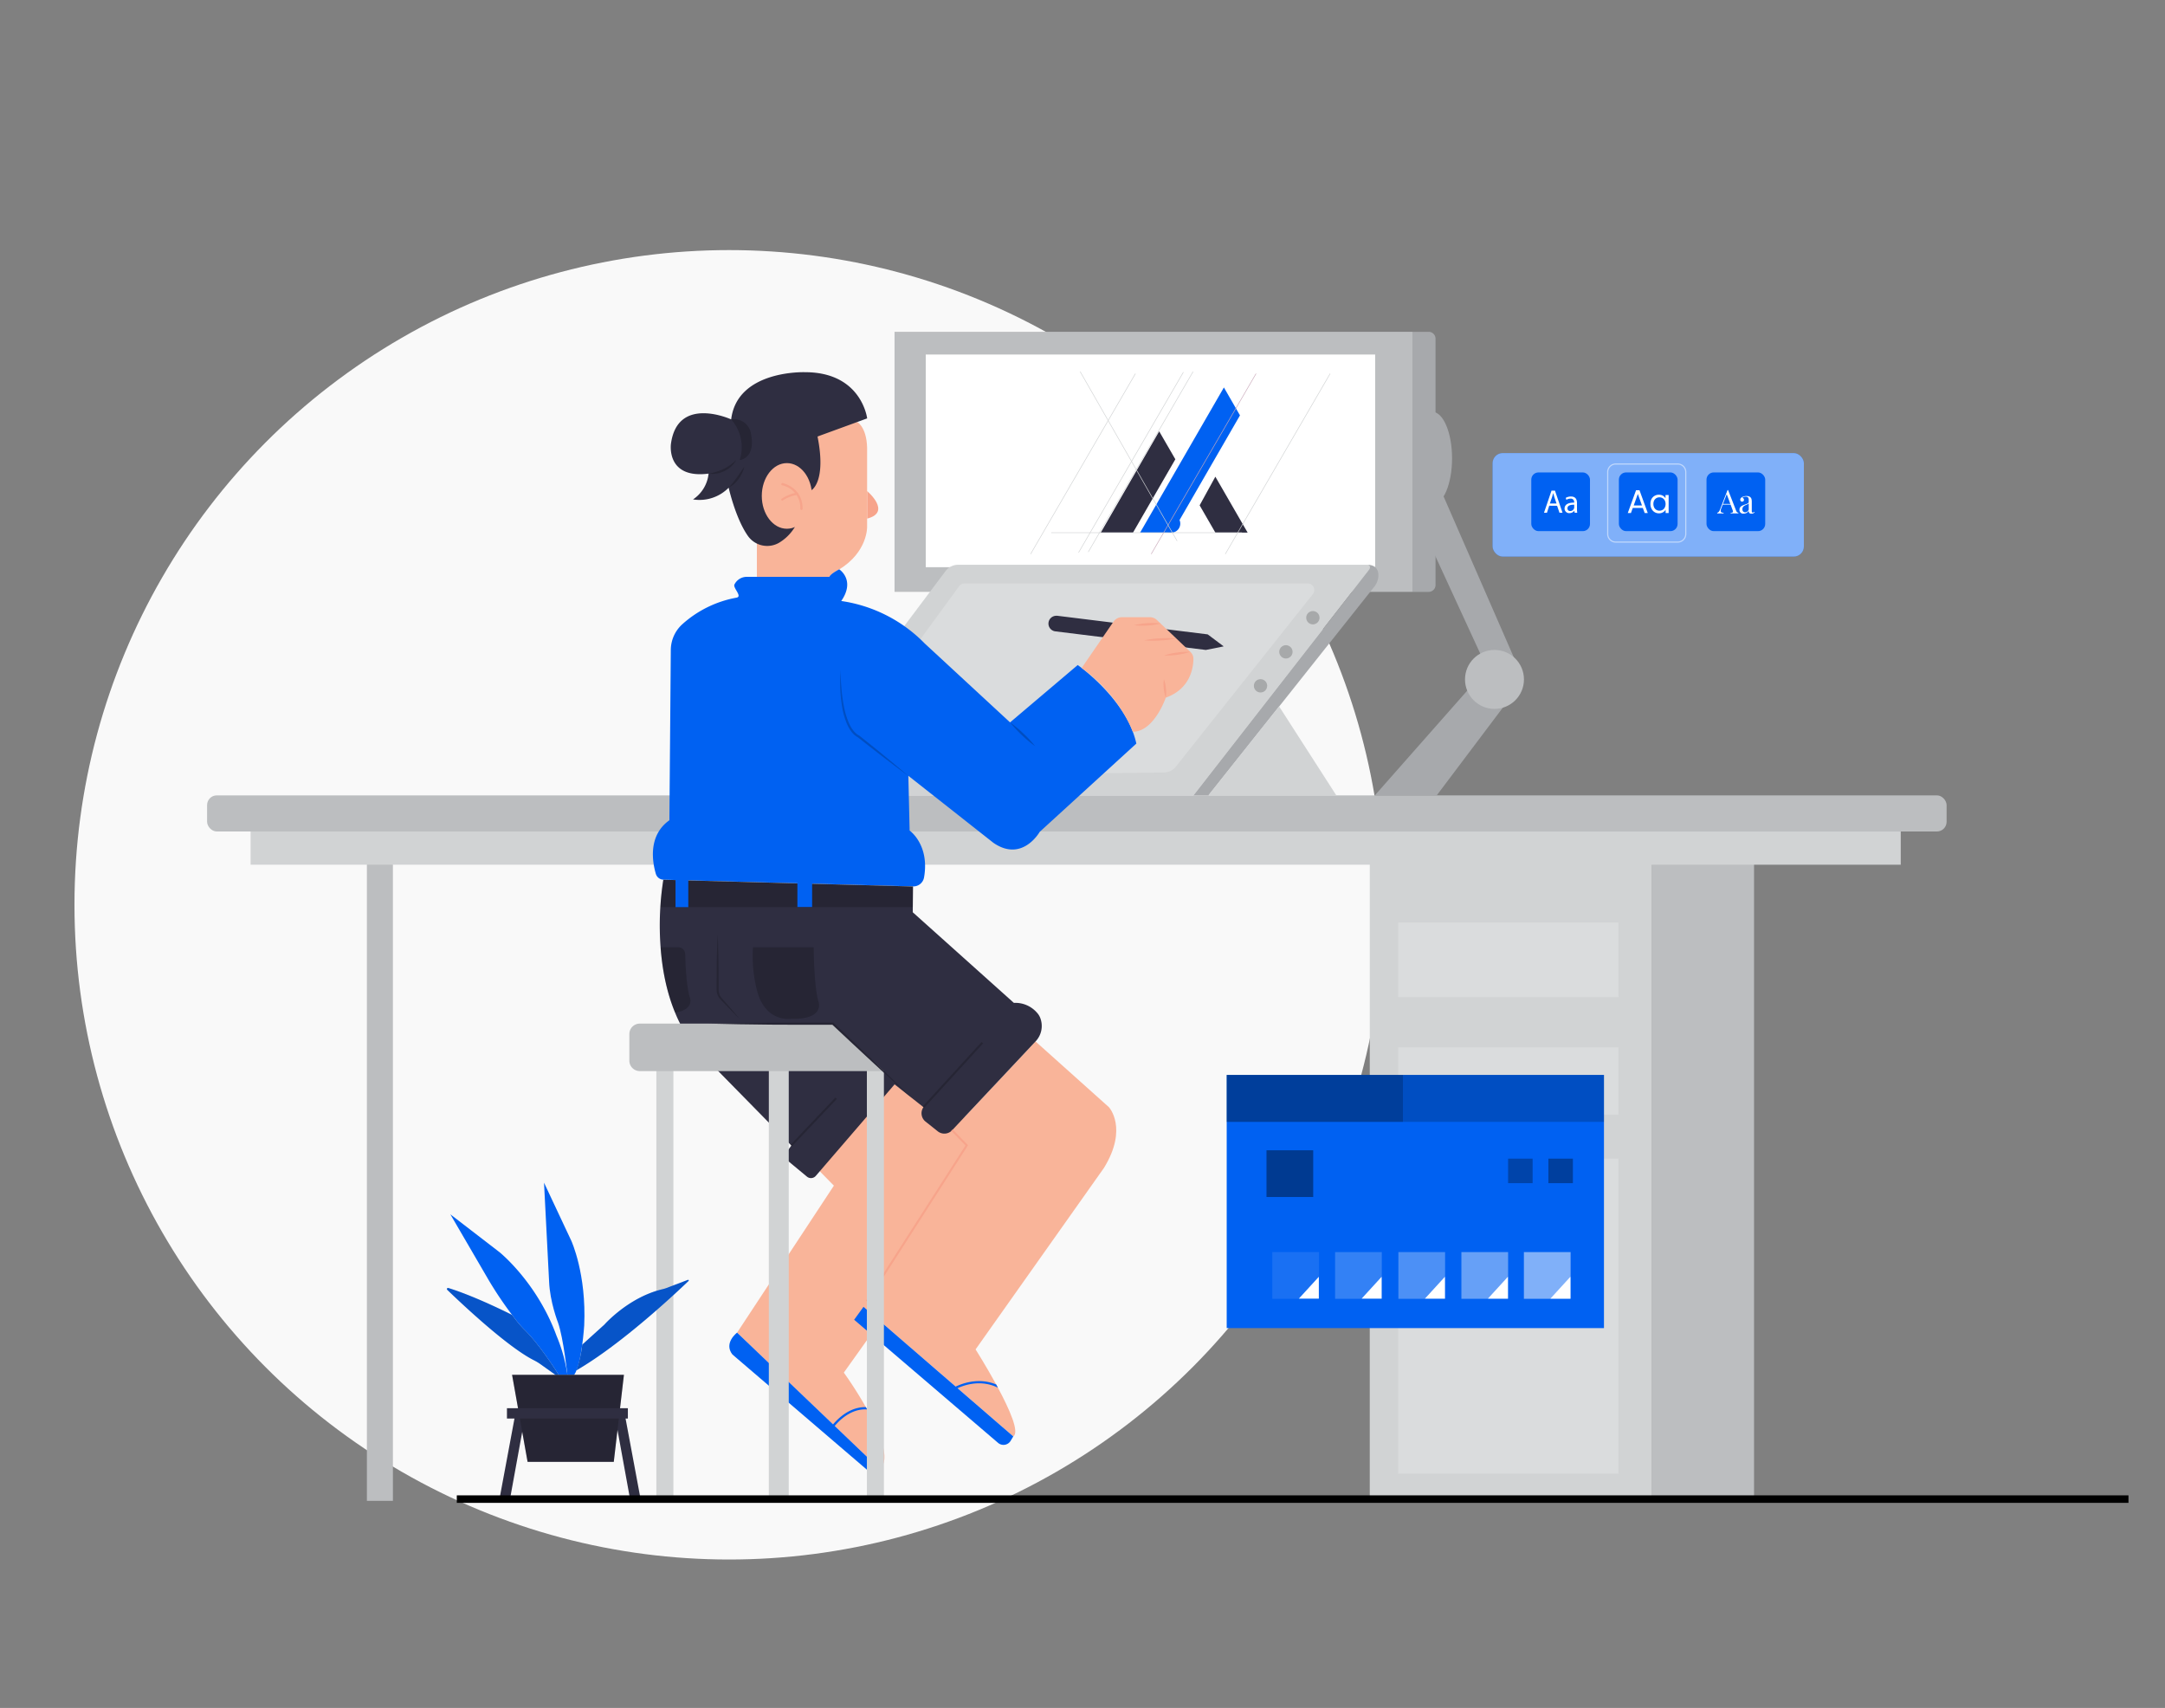 <?xml version="1.0" encoding="UTF-8" standalone="no"?>
<svg
   id="af79b24e-56bc-4cf8-a8c1-027f138a6249"
   data-name="Layer 1"
   width="865.76"
   height="682.89"
   viewBox="0 0 865.76 682.89"
   version="1.1"
   sodipodi:docname="iskusan-umetnicki-direktor.svg"
   inkscape:version="1.1 (c68e22c387, 2021-05-23)"
   xmlns:inkscape="http://www.inkscape.org/namespaces/inkscape"
   xmlns:sodipodi="http://sodipodi.sourceforge.net/DTD/sodipodi-0.dtd"
   xmlns="http://www.w3.org/2000/svg"
   xmlns:svg="http://www.w3.org/2000/svg">
  <rect x="0" y="0" width="865.76" height="682.89" fill="#808080" stroke="none"/>
  <defs
     id="defs4469" />
  <sodipodi:namedview
     id="namedview4467"
     pagecolor="#505050"
     bordercolor="#eeeeee"
     borderopacity="1"
     inkscape:pageshadow="0"
     inkscape:pageopacity="0"
     inkscape:pagecheckerboard="0"
     showgrid="false"
     inkscape:zoom="1.2300663"
     inkscape:cx="376.80895"
     inkscape:cy="341.44501"
     inkscape:window-width="1920"
     inkscape:window-height="1025"
     inkscape:window-x="-8"
     inkscape:window-y="-8"
     inkscape:window-maximized="1"
     inkscape:current-layer="af79b24e-56bc-4cf8-a8c1-027f138a6249" />
  <circle
     style="fill:#f9f9f9;stroke-width:2;stroke-miterlimit:4;stroke-dasharray:none"
     id="path5254"
     cx="291.554"
     cy="361.769"
     r="261.775" />
  <polygon
     points="632.75,250.53 647.45,261.25 608.97,312.33 578.24,312.33 "
     fill="#a7a9ac"
     id="polygon4236"
     transform="matrix(0.805,0,0,0.805,84.355,66.536)" />
  <polygon
     points="631.65,244.39 647.45,244.39 611.15,161.23 603.95,164.58 603.95,184.26 "
     fill="#a7a9ac"
     id="polygon4238"
     transform="matrix(0.805,0,0,0.805,84.355,66.536)" />
  <ellipse
     cx="572.741"
     cy="183.248"
     rx="7.923"
     ry="18.599"
     fill="#a7a9ac"
     id="ellipse4240"
     style="stroke-width:0.805" />
  <rect
     x="357.714"
     y="132.67"
     width="207.104"
     height="103.975"
     fill="#bcbec0"
     id="rect4242"
     style="stroke-width:0.805" />
  <rect
     x="370.193"
     y="141.752"
     width="179.714"
     height="85.03"
     fill="#ffffff"
     id="rect4244"
     style="stroke-width:0.805" />
  <path
     d="m 564.818,132.67 h 6.489 a 2.746,2.746 0 0 1 2.746,2.746 v 98.492 a 2.746,2.746 0 0 1 -2.746,2.746 h -6.489 z"
     fill="#a7a9ac"
     id="path4246"
     style="stroke-width:0.805" />
  <polygon
     points="463.44,109.79 471.43,123.65 437.8,181.89 421.81,181.89 "
     fill="#0061f2"
     id="polygon4248"
     transform="matrix(0.805,0,0,0.805,116.355,66.536)" />
  <polygon
     points="476.02,131.59 484.04,145.46 463,181.89 446.99,181.89 "
     fill="#2f2e41"
     id="polygon4250"
     transform="matrix(0.805,0,0,0.805,80.355,66.536)" />
  <polygon
     points="489.02,181.89 481.2,168.34 489.01,154.11 505.05,181.89 "
     fill="#2f2e41"
     id="polygon4252"
     transform="matrix(0.805,0,0,0.805,92.355,66.536)" />
  <path
     d="m 471.978,209.351 a 3.631,3.631 0 1 1 -3.631,-3.631 3.631,3.631 0 0 1 3.631,3.631 z"
     fill="#0061f2"
     id="path4254"
     style="stroke-width:0.805" />
  <polygon
     points="468.13,101.98 416.06,191.59 415.82,191.45 467.89,101.84 "
     fill="#d1d3d4"
     id="polygon4256"
     transform="matrix(0.805,0,0,0.805,100.355,66.536)" />
  <polygon
     points="431.96,192.6 431.72,192.46 483.79,102.85 484.04,102.99 "
     fill="#d1d3d4"
     id="polygon4258"
     transform="matrix(0.805,0,0,0.805,142.355,66.536)" />
  <polygon
     points="440.81,191.74 492.88,102.13 493.13,102.27 441.05,191.88 "
     fill="#d1d3d4"
     id="polygon4260"
     transform="matrix(0.805,0,0,0.805,76.355,66.536)" />
  <polygon
     points="456.74,192.46 508.81,102.85 509.06,102.99 456.98,192.6 "
     fill="#d1d3d4"
     id="polygon4262"
     transform="matrix(0.805,0,0,0.805,44.355,66.536)" />
  <polygon
     points="466.97,192.46 519.04,102.85 519.28,102.99 467.21,192.6 "
     fill="#d1d3d4"
     id="polygon4264"
     transform="matrix(0.805,0,0,0.805,84.355,66.536)"
     style="fill:#c9a9ba" />
  <rect
     x="420.393"
     y="212.869"
     width="76.262"
     height="0.225"
     fill="#d1d3d4"
     id="rect4266"
     style="stroke-width:0.805" />
  <polygon
     points="507.17,186.12 458.99,101.98 459.23,101.84 507.41,185.98 "
     fill="#d1d3d4"
     id="polygon4268"
     transform="matrix(0.805,0,0,0.805,62.355,66.536)" />
  <rect
     x="547.756"
     y="342.278"
     width="112.654"
     height="257.804"
     fill="#d1d3d4"
     id="rect4270"
     style="stroke-width:0.805" />
  <rect
     x="660.411"
     y="342.278"
     width="41.013"
     height="257.804"
     fill="#bcbec0"
     id="rect4272"
     style="stroke-width:0.805" />
  <rect
     x="559.125"
     y="368.864"
     width="88.082"
     height="29.814"
     fill="#ffffff"
     opacity="0.2"
     id="rect4274"
     style="stroke-width:0.805" />
  <rect
     x="559.125"
     y="418.766"
     width="88.082"
     height="26.883"
     fill="#ffffff"
     opacity="0.2"
     id="rect4276"
     style="stroke-width:0.805" />
  <rect
     x="559.125"
     y="463.265"
     width="88.082"
     height="125.955"
     fill="#ffffff"
     opacity="0.2"
     id="rect4278"
     style="stroke-width:0.805" />
  <rect
     x="490.545"
     y="429.788"
     width="150.866"
     height="101.229"
     fill="#0061f2"
     id="rect4280"
     style="stroke-width:0.805" />
  <rect
     x="490.545"
     y="429.788"
     width="150.866"
     height="18.768"
     opacity="0.2"
     id="rect4282"
     style="stroke-width:0.805" />
  <rect
     x="490.545"
     y="429.788"
     width="70.465"
     height="18.768"
     opacity="0.2"
     id="rect4284"
     style="stroke-width:0.805" />
  <rect
     x="506.462"
     y="459.916"
     width="18.679"
     height="18.679"
     opacity="0.4"
     id="rect4286"
     style="stroke-width:0.805" />
  <rect
     x="508.781"
     y="500.624"
     width="18.679"
     height="18.679"
     fill="#ffffff"
     opacity="0.1"
     id="rect4288"
     style="stroke-width:0.805" />
  <polygon
     points="550.35,551.5 550.35,562.35 540.43,562.35 "
     fill="#ffffff"
     id="polygon4290"
     transform="matrix(0.805,0,0,0.805,84.355,66.536)" />
  <rect
     x="533.893"
     y="500.624"
     width="18.679"
     height="18.679"
     fill="#ffffff"
     opacity="0.2"
     id="rect4292"
     style="stroke-width:0.805" />
  <polygon
     points="581.54,551.5 581.54,562.35 571.62,562.35 "
     fill="#ffffff"
     id="polygon4294"
     transform="matrix(0.805,0,0,0.805,84.355,66.536)" />
  <rect
     x="559.198"
     y="500.624"
     width="18.679"
     height="18.679"
     fill="#ffffff"
     opacity="0.3"
     id="rect4296"
     style="stroke-width:0.805" />
  <polygon
     points="612.98,551.5 612.98,562.35 603.06,562.35 "
     fill="#ffffff"
     id="polygon4298"
     transform="matrix(0.805,0,0,0.805,84.355,66.536)" />
  <rect
     x="584.399"
     y="500.624"
     width="18.679"
     height="18.679"
     fill="#ffffff"
     opacity="0.4"
     id="rect4300"
     style="stroke-width:0.805" />
  <polygon
     points="644.27,551.5 644.27,562.35 634.35,562.35 "
     fill="#ffffff"
     id="polygon4302"
     transform="matrix(0.805,0,0,0.805,84.355,66.536)" />
  <rect
     x="609.39"
     y="500.624"
     width="18.679"
     height="18.679"
     fill="#ffffff"
     opacity="0.5"
     id="rect4304"
     style="stroke-width:0.805" />
  <polygon
     points="675.31,551.5 675.31,562.35 665.39,562.35 "
     fill="#ffffff"
     id="polygon4306"
     transform="matrix(0.805,0,0,0.805,84.355,66.536)" />
  <rect
     x="603.078"
     y="463.265"
     width="9.798"
     height="9.798"
     opacity="0.3"
     id="rect4308"
     style="stroke-width:0.805" />
  <rect
     x="619.181"
     y="463.265"
     width="9.798"
     height="9.798"
     opacity="0.35"
     id="rect4310"
     style="stroke-width:0.805" />
  <rect
     x="146.717"
     y="342.278"
     width="10.402"
     height="257.804"
     fill="#bcbec0"
     id="rect4312"
     style="stroke-width:0.805" />
  <path
     d="m 389.227,476.148 -51.786,72.663 a 159.634,159.634 0 0 1 8.8,13.8 c 0.177,0.298 0.346,0.604 0.523,0.918 5.08,9.154 9.509,19.927 5.105,23.921 l -18.083,-17.294 -0.66,-0.62 -38.373,-36.706 38.711,-58.775 -5.958,-6.063 36.014,-41.271 29.395,26.28 c 0,0 5.982,7.303 -3.688,23.148 z"
     fill="#f9b499"
     id="path4314"
     style="stroke-width:0.805" />
  <path
     d="m 346.764,563.529 c -6.296,-0.411 -10.998,4.227 -12.979,6.626 a 17.238,17.238 0 0 0 -1.055,1.385 l -0.757,-0.483 a 15.587,15.587 0 0 1 1.151,-1.522 c 2.061,-2.464 6.763,-7.061 13.116,-6.924 0.177,0.298 0.346,0.604 0.523,0.918 z"
     fill="#0061f2"
     id="path4316"
     style="stroke-width:0.805" />
  <path
     d="m 441.528,466.872 -51.4,72.655 c 0,0 4.154,6.57 8.228,14.009 l 0.7,1.304 c 4.605,8.575 8.752,17.866 6.151,19.468 l -22.294,-19.267 -0.749,-0.652 -28.647,-24.758 -6.819,-5.902 -1.401,-1.208 1.401,-2.182 6.819,-10.636 33.131,-51.69 -5.918,-6.095 33.365,-35.514 29.347,26.28 c 0,0 7.753,8.341 -1.916,24.186 z"
     fill="#f9b499"
     id="path4318"
     style="stroke-width:0.805" />
  <rect
     x="82.815"
     y="318.011"
     width="695.61"
     height="14.444"
     rx="3.878"
     fill="#bcbec0"
     id="rect4320"
     style="stroke-width:1.041" />
  <rect
     x="100.211"
     y="332.455"
     width="659.875"
     height="13.285"
     fill="#d1d3d4"
     id="rect4322"
     style="stroke-width:1.041" />
  <path
     d="m 547.58,227.724 -70.32,90.288 H 310.742 l 67.382,-89.692 a 6.256,6.256 0 0 1 4.992,-2.504 h 163.531 a 1.184,1.184 0 0 1 0.934,1.908 z"
     fill="#d1d3d4"
     id="path4324"
     style="stroke-width:0.805" />
  <path
     d="m 385.692,233.279 h 137.243 a 2.641,2.641 0 0 1 2.069,4.275 l -54.805,68.992 a 6.087,6.087 0 0 1 -4.702,2.311 l -100.006,1.256 -10.749,-36.312 28.824,-39.452 a 2.633,2.633 0 0 1 2.126,-1.071 z"
     fill="#ffffff"
     opacity="0.2"
     id="path4326"
     style="stroke-width:0.805" />
  <path
     d="m 346.764,196.348 c 0,0 10,8.43 0,11.006 z"
     fill="#f7a48b"
     id="path4328"
     style="stroke-width:0.805" />
  <path
     d="m 302.667,230.638 v -60.482 l 40.176,-1.393 c 0,0 4.187,2.23 3.905,11.996 v 29.895 c 0,0 0.282,10.048 -11.159,17.021 0,0 -2.754,1.264 -3.913,3.003 z"
     fill="#f9b499"
     id="path4330"
     style="stroke-width:0.805" />
  <path
     d="m 291.387,195.003 c 0,0 2.713,12.174 7.649,19.21 a 9.444,9.444 0 0 0 12.536,2.778 18.333,18.333 0 0 0 6.256,-6.248 l 6.715,-14.79 c 0,0 5.99,-3.357 2.375,-21.425 l 19.847,-7.246 c 0,0 -2.182,-18.47 -24.863,-18.47 0,0 -27.101,-0.998 -29.516,18.872 0,0 -21.481,-9.839 -24.09,9.839 0,0 -2.005,14.05 15.056,11.844 a 14.05,14.05 0 0 1 -6.224,10.314 16.384,16.384 0 0 0 14.259,-4.678 z"
     fill="#2f2e41"
     id="path4332"
     style="stroke-width:0.805" />
  <path
     d="m 283.352,189.383 a 23.574,23.574 0 0 0 5.958,-1.86 16.642,16.642 0 0 0 2.657,-1.562 26.505,26.505 0 0 0 2.415,-2.005 9.38,9.38 0 0 1 -1.989,2.552 12.955,12.955 0 0 1 -1.28,1.023 14.782,14.782 0 0 1 -1.433,0.805 12.158,12.158 0 0 1 -3.108,0.99 9.71,9.71 0 0 1 -3.221,0.056 z"
     opacity="0.2"
     id="path4334"
     style="stroke-width:0.805" />
  <path
     d="m 297.611,186.67 a 10.958,10.958 0 0 1 -0.886,2.512 15.442,15.442 0 0 1 -1.361,2.303 10.998,10.998 0 0 1 -3.977,3.518 c 0.572,-0.684 1.151,-1.32 1.691,-1.997 0.539,-0.676 1.063,-1.345 1.554,-2.053 1.014,-1.393 1.948,-2.842 2.979,-4.283 z"
     opacity="0.2"
     id="path4336"
     style="stroke-width:0.805" />
  <path
     d="m 292.385,167.701 a 16.658,16.658 0 0 1 3.414,16.256 c 0,0 6.514,-0.556 4.493,-10.62 a 6.836,6.836 0 0 0 -7.906,-5.636 z"
     opacity="0.2"
     id="path4338"
     style="stroke-width:0.805" />
  <path
     d="m 294.495,238.971 c 2.552,-0.459 -1.457,-3.873 -0.805,-5.258 a 5.507,5.507 0 0 1 5.032,-3.076 h 32.962 c 0,0 0.097,-0.982 3.913,-3.003 0,0 6.618,4.259 0.805,12.665 a 58.348,58.348 0 0 1 33.373,16.972 l 34.138,31.561 27.052,-22.93 c 0,0 19.581,13.687 23.445,31.4 l -38.646,35.297 c 0,0 -6.956,12.367 -18.518,4.38 l -34.009,-26.795 0.515,21.9 c 0,0 8.051,5.636 5.765,18.719 a 4.324,4.324 0 0 1 -4.364,3.607 l -99.837,-2.681 a 3.277,3.277 0 0 1 -3.06,-2.359 c -1.369,-4.662 -3.221,-15.298 5.427,-21.408 l 0.564,-68.106 a 14.009,14.009 0 0 1 4.613,-10.274 44.105,44.105 0 0 1 21.634,-10.612 z"
     fill="#0061f2"
     id="path4340"
     style="stroke-width:0.805;fill:#0061f2;fill-opacity:1" />
  <path
     d="m 336.152,267.964 c 0,2.415 0.121,4.758 0.33,7.117 a 62.076,62.076 0 0 0 0.934,7.037 32.205,32.205 0 0 0 1.956,6.755 c 0.91,2.118 2.23,4.163 4.203,5.241 h 0.04 v 0 c 3.285,2.657 6.602,5.258 9.855,7.947 3.253,2.689 6.514,5.362 9.71,8.116 -3.414,-2.48 -6.779,-5.032 -10.129,-7.592 -3.349,-2.56 -6.65,-5.185 -9.984,-7.778 l 0.064,0.048 a 8.204,8.204 0 0 1 -2.786,-2.488 15.789,15.789 0 0 1 -1.771,-3.221 30.925,30.925 0 0 1 -1.892,-6.956 62.519,62.519 0 0 1 -0.684,-7.133 68.308,68.308 0 0 1 0.153,-7.093 z"
     opacity="0.2"
     id="path4342"
     style="stroke-width:0.805" />
  <path
     d="m 413.96,298.366 a 53.509,53.509 0 0 1 -10.048,-9.533 45.683,45.683 0 0 1 5.338,4.444 46.271,46.271 0 0 1 4.71,5.088 z"
     opacity="0.2"
     id="path4344"
     style="stroke-width:0.805" />
  <path
     d="m 414.097,416.407 -33.365,35.514 a 4.243,4.243 0 0 1 -5.724,0.419 l -4.919,-3.913 a 4.235,4.235 0 0 1 -0.805,-5.741 l -11.546,-9.122 -31.513,36.593 a 2.528,2.528 0 0 1 -3.535,0.298 l -7.689,-6.369 a 2.52,2.52 0 0 1 -0.435,-3.414 l 1.884,-2.657 -34.919,-35.547 a 52.881,52.881 0 0 1 -11.57,-17.592 c -3.567,-8.623 -5.193,-17.826 -5.797,-26.127 a 117.131,117.131 0 0 1 1.095,-26.988 l 99.837,2.681 -0.097,10.306 40.434,36.231 a 11.489,11.489 0 0 1 9.211,3.889 6.57,6.57 0 0 1 1.506,2.609 8.937,8.937 0 0 1 -2.053,8.929 z"
     fill="#2f2e41"
     id="path4346"
     style="stroke-width:0.805" />
  <line
     x1="334.365"
     y1="439.103"
     x2="316.426"
     y2="458.016"
     fill="none"
     stroke="#000000"
     stroke-miterlimit="10"
     opacity="0.2"
     id="line4348"
     style="stroke-width:0.805" />
  <line
     x1="369.259"
     y1="442.686"
     x2="392.834"
     y2="416.89"
     fill="none"
     stroke="#000000"
     stroke-miterlimit="10"
     opacity="0.2"
     id="line4350"
     style="stroke-width:0.805" />
  <path
     d="m 301.097,378.759 h 24.299 c 0,0 0.048,16.159 2.005,22.037 0,0 2.182,6.956 -10.974,6.522 0,0 -10.112,1.739 -13.591,-10.877 a 55.433,55.433 0 0 1 -1.739,-17.681 z"
     opacity="0.2"
     id="path4352"
     style="stroke-width:0.805" />
  <path
     d="m 269.962,404.877 c -3.567,-8.623 -5.193,-17.826 -5.797,-26.127 h 7.045 a 2.794,2.794 0 0 1 2.794,2.721 c 0.113,4.565 0.523,13.687 1.956,17.632 0.016,0 1.57,4.63 -5.998,5.773 z"
     opacity="0.2"
     id="path4354"
     style="stroke-width:0.805" />
  <path
     d="m 345.299,522.523 -3.736,5.153 57.551,49.226 a 3.333,3.333 0 0 0 5.024,-0.805 l 1.063,-1.771 z"
     fill="#0061f2"
     id="path4356"
     style="stroke-width:0.805" />
  <path
     d="m 294.752,532.829 c 0,0 -5.491,4.122 -1.868,8.736 l 55.611,47.632 3.39,-1.763 z"
     fill="#0061f2"
     id="path4358"
     style="stroke-width:0.805" />
  <polyline
     points="325.84 563.63 375.46 486.23 368.11 478.66"
     fill="none"
     stroke="#f7a48b"
     stroke-miterlimit="10"
     id="polyline4360"
     transform="matrix(0.805,0,0,0.805,84.355,66.536)" />
  <rect
     x="262.474"
     y="424.184"
     width="6.811"
     height="175.897"
     fill="#d1d3d4"
     id="rect4362"
     style="stroke-width:0.805" />
  <polygon
     points="325.84,662.68 325.84,444.21 334.3,449.27 334.3,662.68 "
     fill="#d1d3d4"
     id="polygon4364"
     transform="matrix(0.805,0,0,0.805,84.355,66.536)" />
  <rect
     x="307.449"
     y="424.184"
     width="7.963"
     height="174.658"
     fill="#d1d3d4"
     id="rect4366"
     style="stroke-width:0.805" />
  <g
     opacity="0.2"
     id="g4370"
     transform="matrix(0.805,0,0,0.805,84.355,66.536)">
    <path
       d="m 251.7,381.56 c 0.21,3.81 0.31,7.63 0.39,11.44 0.08,3.81 0.07,7.63 0.11,11.45 v 2.86 1.43 a 6.67,6.67 0 0 0 0.1,1.34 6.34,6.34 0 0 0 1,2.45 c 0.5,0.7 1.21,1.41 1.82,2.13 l 3.76,4.32 c 1.23,1.46 2.48,2.89 3.69,4.38 -1.38,-1.33 -2.7,-2.7 -4.05,-4.05 l -4,-4.13 a 21.76,21.76 0 0 1 -2,-2.16 7.22,7.22 0 0 1 -1.2,-2.77 8.72,8.72 0 0 1 -0.13,-1.51 v -1.43 -2.86 c 0.05,-3.82 0,-7.63 0.12,-11.45 0.12,-3.82 0.19,-7.63 0.39,-11.44 z"
       id="path4368" />
  </g>
  <path
     d="m 265.26,351.763 99.837,2.681 -0.081,8.261 h -100.851 a 85.98,85.98 0 0 1 1.095,-10.942 z"
     opacity="0.2"
     id="path4372"
     style="stroke-width:0.805" />
  <rect
     x="270.131"
     y="350.442"
     width="5.113"
     height="12.262"
     fill="#0061f2"
     id="rect4374"
     style="stroke-width:0.805" />
  <polygon
     points="291.32,367.85 291.32,354.91 298.64,356.05 298.64,367.85 "
     fill="#0061f2"
     id="polygon4376"
     transform="matrix(0.805,0,0,0.805,84.355,66.536)" />
  <path
     d="m 489.2,258.472 -6.932,1.385 a 0.475,0.475 0 0 1 -0.185,0 l -59.999,-7.415 a 3.124,3.124 0 0 1 0.386,-6.232 2.89,2.89 0 0 1 0.378,0 l 59.942,7.415 a 0.515,0.515 0 0 1 0.282,0.113 l 6.143,4.605 a 0.065,0.065 0 0 1 -0.016,0.129 z"
     fill="#2f2e41"
     id="path4378"
     style="stroke-width:0.805" />
  <path
     d="m 551.203,229.978 a 7.48,7.48 0 0 1 -1.691,4.67 l -66.222,83.364 h -6.03 l 70.32,-90.288 a 1.184,1.184 0 0 0 -0.934,-1.916 c 3.671,0 4.541,2.19 4.557,4.171 z"
     fill="#a7a9ac"
     id="path4380"
     style="stroke-width:0.805" />
  <circle
     cx="525.004"
     cy="246.982"
     r="2.665"
     opacity="0.2"
     id="circle4382"
     style="stroke-width:0.805" />
  <circle
     cx="514.224"
     cy="260.629"
     r="2.665"
     opacity="0.2"
     id="circle4384"
     style="stroke-width:0.805" />
  <circle
     cx="504.071"
     cy="274.212"
     r="2.665"
     opacity="0.2"
     id="circle4386"
     style="stroke-width:0.805" />
  <polygon
     points="559,312.34 530.59,268.16 495.49,312.33 "
     fill="#d1d3d4"
     id="polygon4388"
     transform="matrix(0.805,0,0,0.805,84.355,66.536)" />
  <ellipse
     cx="314.671"
     cy="198.288"
     rx="10.04"
     ry="13.124"
     fill="#f9b499"
     id="ellipse4390"
     style="stroke-width:0.805" />
  <path
     d="m 320.492,203.884 a 0.451,0.451 0 0 1 -0.451,-0.451 9.17,9.17 0 0 0 -7.246,-9.396 0.443,0.443 0 0 1 -0.354,-0.523 0.459,0.459 0 0 1 0.523,-0.362 c 0.081,0 7.995,1.61 7.995,10.282 a 0.451,0.451 0 0 1 -0.467,0.451 z"
     fill="#f7a48b"
     id="path4392"
     style="stroke-width:0.805" />
  <path
     d="m 312.868,200.188 a 0.451,0.451 0 0 1 -0.258,-0.805 16.014,16.014 0 0 1 6.038,-2.415 0.443,0.443 0 0 1 0.507,0.378 0.451,0.451 0 0 1 -0.386,0.507 15.579,15.579 0 0 0 -5.684,2.19 0.491,0.491 0 0 1 -0.217,0.145 z"
     fill="#f7a48b"
     id="path4394"
     style="stroke-width:0.805" />
  <path
     d="m 353.511,428.258 h -97.663 a 4.179,4.179 0 0 1 -4.179,-4.179 v -10.628 a 4.179,4.179 0 0 1 4.179,-4.179 h 77.236 z"
     fill="#bcbec0"
     id="path4396"
     style="stroke-width:0.805" />
  <path
     d="m 283.488,409.273 12.391,-0.233 12.391,-0.129 12.391,-0.056 c 4.13,0 8.261,-0.048 12.391,0 h 0.177 l 0.129,0.121 c 5.249,5 10.539,9.96 15.756,14.992 5.217,5.032 10.467,10.064 15.603,15.161 q -8.092,-7.246 -16.054,-14.678 c -5.346,-4.903 -10.604,-9.895 -15.909,-14.839 l 0.298,0.121 c -4.13,0 -8.261,0 -12.391,0 l -12.391,-0.048 -12.391,-0.161 z"
     fill="#2f2e41"
     id="path4398"
     style="stroke-width:0.805" />
  <path
     d="m 283.488,409.273 12.391,-0.233 12.391,-0.129 12.391,-0.056 c 4.13,0 8.261,-0.048 12.391,0 h 0.177 l 0.129,0.121 c 5.249,5 10.539,9.96 15.756,14.992 5.217,5.032 10.467,10.064 15.603,15.161 q -8.092,-7.246 -16.054,-14.678 c -5.346,-4.903 -10.604,-9.895 -15.909,-14.839 l 0.298,0.121 c -4.13,0 -8.261,0 -12.391,0 l -12.391,-0.048 -12.391,-0.161 z"
     opacity="0.2"
     id="path4400"
     style="stroke-width:0.805" />
  <path
     d="m 399.057,554.841 c -6.747,-3.325 -13.277,-1.135 -16.143,0.201 a 13.228,13.228 0 0 0 -1.53,0.805 l -0.491,-0.757 a 12.689,12.689 0 0 1 1.272,-0.684 c 2.681,-1.288 9.227,-3.736 16.191,-0.853 z"
     fill="#0061f2"
     id="path4402"
     style="stroke-width:0.805" />
  <path
     d="m 432.543,267.079 12.729,-18.518 a 4.122,4.122 0 0 1 3.398,-1.787 h 11.135 a 4.146,4.146 0 0 1 2.842,1.135 l 13.389,12.745 a 3.881,3.881 0 0 1 1.2,2.866 c -0.064,3.655 -1.32,11.94 -11.054,15.426 0,0 -4.638,13.639 -13.204,13.631 0,-0.024 -4.871,-14.251 -20.434,-25.499 z"
     fill="#f9b499"
     id="path4404"
     style="stroke-width:0.805" />
  <path
     d="m 453.5,249.97 a 28.486,28.486 0 0 1 5.306,-0.805 27.801,27.801 0 0 1 5.362,0.129 27.117,27.117 0 0 1 -5.306,0.805 27.817,27.817 0 0 1 -5.362,-0.129 z"
     fill="#f7a48b"
     id="path4406"
     style="stroke-width:0.805" />
  <path
     d="m 457.478,256.024 a 41.408,41.408 0 0 1 6.441,-0.805 40.442,40.442 0 0 1 6.441,0.056 39.548,39.548 0 0 1 -6.441,0.805 40.442,40.442 0 0 1 -6.441,-0.056 z"
     fill="#f7a48b"
     id="path4408"
     style="stroke-width:0.805" />
  <path
     d="m 465.424,262.079 a 28.365,28.365 0 0 1 5.249,-1.167 27.624,27.624 0 0 1 5.362,-0.282 31.706,31.706 0 0 1 -10.612,1.449 z"
     fill="#f7a48b"
     id="path4410"
     style="stroke-width:0.805" />
  <path
     d="m 466.181,278.922 a 13.816,13.816 0 0 1 -0.805,-3.647 13.542,13.542 0 0 1 0.064,-3.736 13.591,13.591 0 0 1 0.805,3.647 13.856,13.856 0 0 1 -0.064,3.736 z"
     fill="#f7a48b"
     id="path4412"
     style="stroke-width:0.805" />
  <circle
     cx="597.627"
     cy="271.652"
     r="11.787"
     fill="#bcbec0"
     id="circle4414"
     style="stroke-width:0.805" />
  <rect
     x="596.871"
     y="181.155"
     width="124.482"
     height="41.384"
     rx="4.058"
     fill="#0061f2"
     id="rect4416"
     style="stroke-width:0.805" />
  <rect
     x="596.871"
     y="181.155"
     width="124.482"
     height="41.384"
     rx="4.058"
     fill="#ffffff"
     opacity="0.5"
     id="rect4418"
     style="stroke-width:0.805" />
  <rect
     x="612.345"
     y="188.892"
     width="23.47"
     height="23.47"
     rx="2.874"
     fill="#0061f2"
     id="rect4420"
     style="stroke-width:0.805" />
  <rect
     x="647.377"
     y="188.892"
     width="23.47"
     height="23.47"
     rx="2.874"
     fill="#0061f2"
     id="rect4422"
     style="stroke-width:0.805" />
  <rect
     x="682.416"
     y="188.892"
     width="23.47"
     height="23.47"
     rx="2.874"
     fill="#0061f2"
     id="rect4424"
     style="stroke-width:0.805" />
  <g
     opacity="0.5"
     id="g4428"
     transform="matrix(0.805,0,0,0.805,84.355,66.536)">
    <path
       d="m 728.63,186.87 h -30.78 a 4.28,4.28 0 0 1 -4.28,-4.28 v -30.78 a 4.28,4.28 0 0 1 4.28,-4.28 h 30.78 a 4.28,4.28 0 0 1 4.28,4.28 v 30.78 a 4.28,4.28 0 0 1 -4.28,4.28 z m -30.78,-38.78 a 3.73,3.73 0 0 0 -3.72,3.72 v 30.78 a 3.73,3.73 0 0 0 3.72,3.72 h 30.78 a 3.73,3.73 0 0 0 3.72,-3.72 v -30.78 a 3.73,3.73 0 0 0 -3.72,-3.72 z"
       fill="#ffffff"
       id="path4426" />
  </g>
  <path
     d="m 619.527,202.201 -0.918,2.818 h -1.184 l 3.011,-8.856 h 1.377 l 3.027,8.856 h -1.224 l -0.95,-2.786 z m 2.907,-0.894 -0.87,-2.552 c -0.193,-0.58 -0.322,-1.103 -0.459,-1.61 v 0 c -0.129,0.531 -0.274,1.071 -0.451,1.61 l -0.886,2.552 z"
     fill="#ffffff"
     id="path4430"
     style="stroke-width:0.805" />
  <path
     d="m 629.68,205.019 -0.097,-0.805 h -0.04 a 2.367,2.367 0 0 1 -1.94,0.95 1.82,1.82 0 0 1 -1.948,-1.828 c 0,-1.538 1.369,-2.415 3.824,-2.367 v -0.129 a 1.312,1.312 0 0 0 -1.441,-1.473 3.172,3.172 0 0 0 -1.659,0.475 l -0.266,-0.765 a 4.026,4.026 0 0 1 2.093,-0.564 c 1.94,0 2.415,1.328 2.415,2.601 v 2.375 a 9.718,9.718 0 0 0 0.105,1.53 z m -0.169,-3.221 c -1.264,0 -2.697,0.193 -2.697,1.433 a 1.023,1.023 0 0 0 1.087,1.103 1.61,1.61 0 0 0 1.538,-1.063 1.256,1.256 0 0 0 0.072,-0.37 z"
     fill="#ffffff"
     id="path4432"
     style="stroke-width:0.805" />
  <path
     d="m 656.95,203.087 h -4.026 l -0.733,2.037 h -1.264 l 3.309,-9.106 h 1.385 l 3.301,9.106 h -1.232 z m -0.338,-0.974 -1.659,-4.621 -1.651,4.621 z"
     fill="#ffffff"
     id="path4434"
     style="stroke-width:0.805" />
  <path
     d="m 660.396,199.56 a 3.221,3.221 0 0 1 1.232,-1.296 3.382,3.382 0 0 1 1.739,-0.459 3.221,3.221 0 0 1 1.61,0.403 2.713,2.713 0 0 1 1.039,1.031 v -1.32 h 1.256 v 7.206 h -1.208 v -1.337 a 2.786,2.786 0 0 1 -1.055,1.039 3.108,3.108 0 0 1 -1.61,0.419 3.277,3.277 0 0 1 -1.739,-0.475 3.317,3.317 0 0 1 -1.224,-1.328 4.13,4.13 0 0 1 -0.443,-1.94 4.026,4.026 0 0 1 0.403,-1.94 z m 5.322,0.531 a 2.287,2.287 0 0 0 -0.886,-0.926 2.415,2.415 0 0 0 -1.224,-0.322 2.415,2.415 0 0 0 -1.224,0.314 2.319,2.319 0 0 0 -0.886,0.918 2.955,2.955 0 0 0 -0.322,1.425 2.987,2.987 0 0 0 0.322,1.433 2.311,2.311 0 0 0 0.886,0.934 2.335,2.335 0 0 0 1.224,0.322 2.415,2.415 0 0 0 1.224,-0.322 2.262,2.262 0 0 0 0.886,-0.934 3.221,3.221 0 0 0 0,-2.842 z"
     fill="#ffffff"
     id="path4436"
     style="stroke-width:0.805" />
  <path
     d="m 691.031,195.897 3.221,8.269 a 1.377,1.377 0 0 0 0.443,0.66 0.942,0.942 0 0 0 0.467,0.177 v 0.266 h -0.652 -1.715 -0.725 v -0.25 a 1.272,1.272 0 0 0 0.853,-0.225 c 0.121,-0.137 0.097,-0.427 -0.081,-0.878 l -2.415,-6.53 0.217,-0.169 -2.287,5.942 a 3.003,3.003 0 0 0 -0.266,1.111 0.644,0.644 0 0 0 0.298,0.572 1.787,1.787 0 0 0 0.845,0.177 v 0.266 h -0.805 -1.296 -0.427 v -0.266 a 1.328,1.328 0 0 0 0.539,-0.306 2.238,2.238 0 0 0 0.499,-0.805 l 3.084,-7.963 h 0.209 z m 1.61,5.588 v 0.266 h -3.921 l 0.129,-0.266 z"
     fill="#ffffff"
     id="path4438"
     style="stroke-width:0.805" />
  <path
     d="m 697.214,205.365 a 1.441,1.441 0 0 1 -1.61,-1.61 1.457,1.457 0 0 1 0.274,-0.91 2.077,2.077 0 0 1 0.692,-0.596 5.902,5.902 0 0 1 0.886,-0.395 l 0.886,-0.322 a 2.778,2.778 0 0 0 0.692,-0.354 0.596,0.596 0 0 0 0.266,-0.499 v -0.805 a 1.771,1.771 0 0 0 -0.161,-0.805 0.87,0.87 0 0 0 -0.443,-0.395 1.852,1.852 0 0 0 -0.62,-0.097 2.81,2.81 0 0 0 -0.7,0.097 0.998,0.998 0 0 0 -0.596,0.378 0.805,0.805 0 0 1 0.612,0.805 0.652,0.652 0 0 1 -0.209,0.523 0.749,0.749 0 0 1 -0.539,0.193 0.636,0.636 0 0 1 -0.556,-0.25 0.95,0.95 0 0 1 0,-1.095 2.085,2.085 0 0 1 0.435,-0.395 3.084,3.084 0 0 1 0.805,-0.362 3.768,3.768 0 0 1 1.087,-0.153 3.035,3.035 0 0 1 0.918,0.129 1.506,1.506 0 0 1 0.628,0.362 1.465,1.465 0 0 1 0.451,0.765 4.782,4.782 0 0 1 0.105,1.087 v 3.655 a 0.998,0.998 0 0 0 0.089,0.467 0.362,0.362 0 0 0 0.322,0.153 0.709,0.709 0 0 0 0.322,-0.081 1.924,1.924 0 0 0 0.266,-0.201 l 0.145,0.225 a 3.889,3.889 0 0 1 -0.523,0.346 1.361,1.361 0 0 1 -0.676,0.145 0.974,0.974 0 0 1 -0.982,-0.354 1.457,1.457 0 0 1 -0.225,-0.805 2.19,2.19 0 0 1 -0.95,0.934 2.657,2.657 0 0 1 -1.087,0.217 z m 0.58,-0.531 a 1.498,1.498 0 0 0 0.805,-0.225 2.158,2.158 0 0 0 0.709,-0.805 v -2.576 a 1.312,1.312 0 0 1 -0.612,0.459 c -0.274,0.113 -0.564,0.242 -0.853,0.378 a 2.464,2.464 0 0 0 -0.757,0.547 1.441,1.441 0 0 0 -0.314,0.998 1.224,1.224 0 0 0 0.306,0.902 1.039,1.039 0 0 0 0.717,0.322 z"
     fill="#ffffff"
     id="path4440"
     style="stroke-width:0.805" />
  <polygon
     points="143.34,661.82 148.57,661.82 156.32,619.24 151.28,619.24 "
     fill="#2f2e41"
     id="polygon4442"
     transform="matrix(0.805,0,0,0.805,84.355,66.536)" />
  <polygon
     points="213.57,662.68 208.34,662.68 200.59,620.1 205.63,620.1 "
     fill="#2f2e41"
     id="polygon4444"
     transform="matrix(0.805,0,0,0.805,84.355,66.536)" />
  <path
     d="m 226.904,549.785 c 0,0 -1.562,-14.67 -3.744,-20.933 0,0 -3.277,-8.261 -3.583,-16.529 l -2.029,-39.452 10.926,23.252 c 0,0 6.087,13.252 5.145,33.816 0,0 -0.934,15.298 -4.026,19.814 z"
     fill="#0061f2"
     id="path4446"
     style="stroke-width:0.805" />
  <path
     d="m 275.3,512.201 c -4.678,4.493 -26.569,25.144 -44.782,35.692 a 47.543,47.543 0 0 0 2.311,-10.257 l 8.897,-8.051 c 0,0 9.581,-10.885 23.172,-14.114 a 11.916,11.916 0 0 0 1.659,-0.499 l 8.47,-3.221 a 0.264,0.264 0 0 1 0.274,0.451 z"
     fill="#0061f2"
     id="path4448"
     style="stroke-width:0.805" />
  <path
     d="m 275.3,512.201 c -4.678,4.493 -26.569,25.144 -44.782,35.692 a 47.543,47.543 0 0 0 2.311,-10.257 l 8.897,-8.051 c 0,0 9.581,-10.885 23.172,-14.114 a 11.916,11.916 0 0 0 1.659,-0.499 l 8.47,-3.221 a 0.264,0.264 0 0 1 0.274,0.451 z"
     fill="#231f20"
     opacity="0.2"
     id="path4450"
     style="stroke-width:0.805" />
  <path
     d="m 226.912,549.785 h -3.438 c 0,0 -7.117,-11.457 -13.349,-17.713 a 41.867,41.867 0 0 1 -3.776,-4.243 l -1.562,-2.069 a 147.814,147.814 0 0 1 -9.396,-13.985 l -15.298,-26.247 19.661,15.136 c 0,0 14.975,12.013 22.777,33.381 a 63.606,63.606 0 0 1 4.38,15.74 z"
     fill="#0061f2"
     id="path4452"
     style="stroke-width:0.805" />
  <path
     d="m 223.474,549.785 h -1.248 l -5.886,-4.195 a 21.264,21.264 0 0 0 -2.786,-1.699 c -10.789,-5.402 -29.693,-23.349 -34.701,-28.18 a 0.435,0.435 0 0 1 0.435,-0.725 c 11.071,3.406 25.499,10.773 25.499,10.773 l 1.562,2.069 a 41.867,41.867 0 0 0 3.776,4.243 c 6.272,6.272 13.349,17.713 13.349,17.713 z"
     fill="#0061f2"
     id="path4454"
     style="stroke-width:0.805" />
  <path
     d="m 223.474,549.785 h -1.248 l -5.886,-4.195 a 21.264,21.264 0 0 0 -2.786,-1.699 c -10.789,-5.402 -29.693,-23.349 -34.701,-28.18 a 0.435,0.435 0 0 1 0.435,-0.725 c 11.071,3.406 25.499,10.773 25.499,10.773 l 1.562,2.069 a 41.867,41.867 0 0 0 3.776,4.243 c 6.272,6.272 13.349,17.713 13.349,17.713 z"
     fill="#231f20"
     opacity="0.2"
     id="path4456"
     style="stroke-width:0.805" />
  <polygon
     points="157.29,643.41 149.59,600.21 205.15,600.21 200.11,643.41 "
     fill="#2f2e41"
     id="polygon4458"
     transform="matrix(0.805,0,0,0.805,84.355,66.536)" />
  <polygon
     points="157.29,643.41 149.59,600.21 205.15,600.21 200.11,643.41 "
     opacity="0.2"
     id="polygon4460"
     transform="matrix(0.805,0,0,0.805,84.355,66.536)" />
  <rect
     x="202.726"
     y="563.046"
     width="48.356"
     height="4.13"
     fill="#2f2e41"
     id="rect4462"
     style="stroke-width:0.805" />
  <path
     style="fill:none;stroke:#000000;stroke-width:3;stroke-linecap:butt;stroke-linejoin:miter;stroke-miterlimit:4;stroke-dasharray:none;stroke-opacity:1"
     d="M 182.67,599.389 H 851.153"
     id="path4944" />
</svg>
